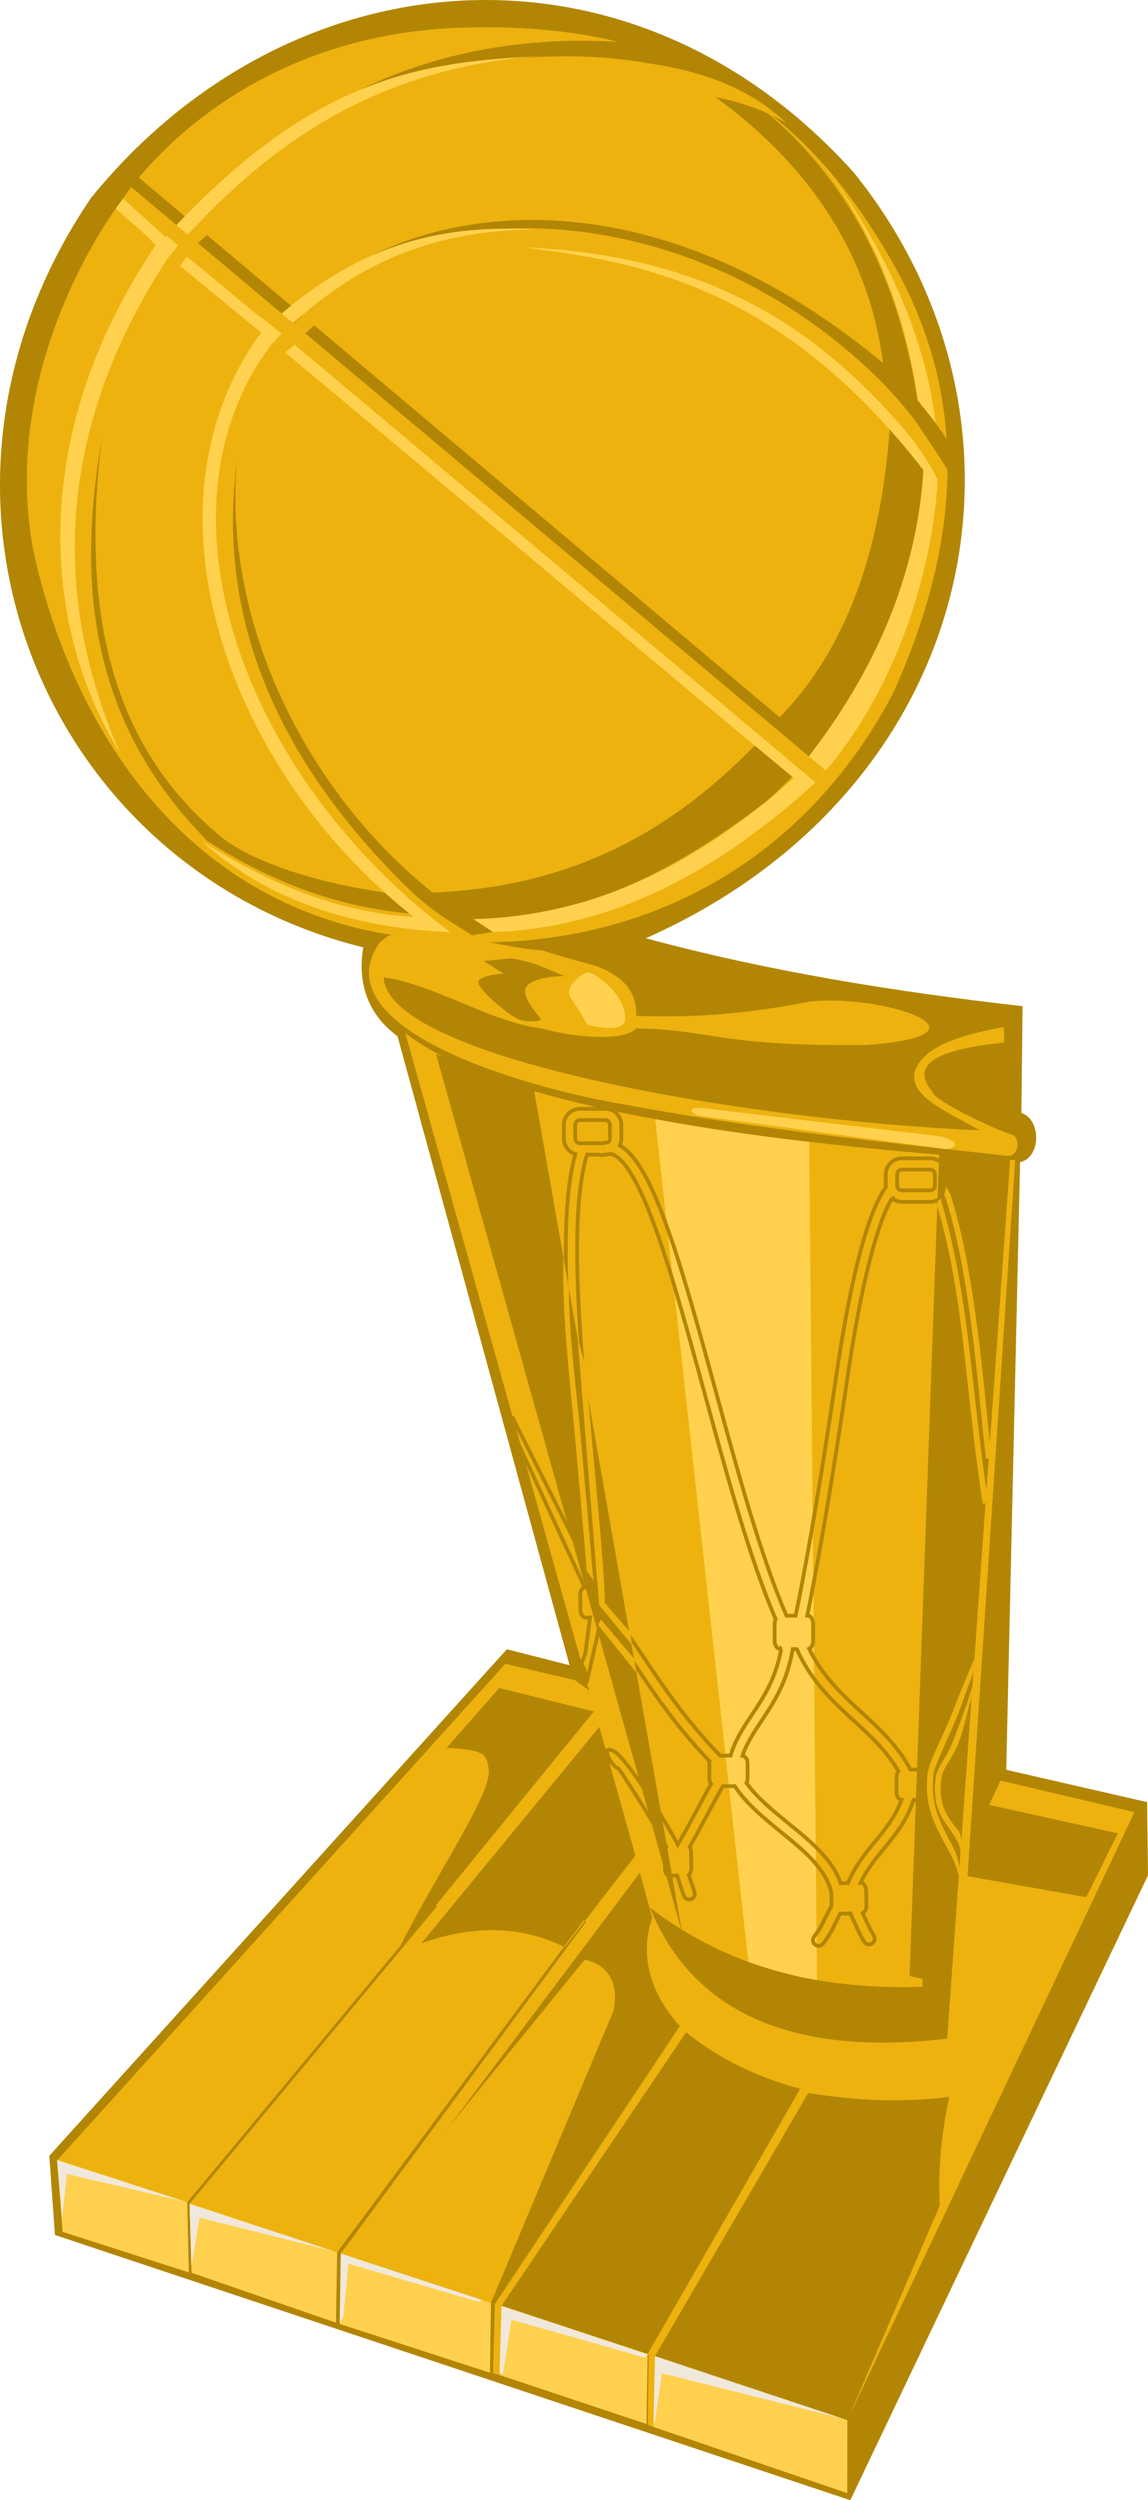 <svg xmlns="http://www.w3.org/2000/svg" width="111.525" height="242.877" viewBox="0 0 111.525 242.877"><path fill="#B28604" d="M5.337 217.114l77.268 25.764 28.921-60.707-.089-7.11-13.684-3.137 1.346-59.035c2.035-.414 2.082-4.145.126-4.771l.115-10.373c-12.461-1.416-24.735-3.392-36.599-6.6 32.582-14.482 39.711-50.108 20.235-74.347-21.579-24.062-54.79-21.406-74.134 2.428-19.644 28.955-4.687 65.114 26.449 72.807-.594 3.481.459 6.533 3.326 8.625l16.712 61.105-6.087-1.551-44.452 49.205.547 7.697z"/><path fill="#EEB20F" d="M11.958 19.285s-12.273 15.45-8.697 34.316c3.681 16.681 14.103 33.375 33.611 37.019 19.508 3.643 39.303-3.327 49.828-23.152 7.613-16.73 6.676-30.428-.117-42.19-6.792-11.761-17.336-23.223-41.132-22.603-23.281.448-33.493 16.61-33.493 16.61z"/><path fill="#B28604" d="M20.169 81.724c-12.753-12.876-12.207-27.553-10.283-39.182-1.912 15.778.325 29.531 11.693 38.83 3.284 2.597 10.633 4.933 18.84 5.685-15.637-14.934-19.076-29.537-17.406-42.2-1.332 15.445 6.513 31.803 19.005 41.845 13.815-.545 24.026-6.16 33.036-16.13-21.033-17.686-41.818-35.165-62.852-52.852l.662-.993c20.959 17.65 41.918 35.3 62.878 52.951 6.413-6.557 9.802-16.046 10.685-27.966l-.426-4.246c-12.387-12.711-31.859-19.391-50.027-12.58 11.039-5.542 29.898-6.176 49.808 10.374-1.593-12.451-9.355-21.979-20.628-28.682-9.037-2.07-19.18-1.177-30.236 2.17 6.968-3.431 15.521-5.271 25.17-4.68 7.979 1.045 26.327 9.89 29.4 37.489 1.274 14.419-4.233 26.258-14.855 36.152-8.299 6.371-17.598 11.636-28.633 11.578l1.909 1.245-2.062.325c-.917-.595-2.34-1.508-3.159-1.944-8.872-.223-16.078-3.076-22.519-7.189z"/><path fill="#FFD14E" d="M52.569 5.453c-18.094 1.169-28.529 10.851-35.502 18.65 3.133 2.303 6.002 5.069 9.133 7.373 8.188-7.438 16.045-9.72 25.658-9.193-12.354.188-18.921 5.006-24.521 10.113l50.313 42.25c6.814-8.448 11.345-18.01 12.067-28.969-14.356-18.531-28.747-20.318-38.912-21.659 19.729.804 30.152 9.202 38.866 19.808-.737-11.271-3.971-20.037-9.845-28.053 6.867 9.107 11.658 19.926 11.285 30.631-.566 10.318-4.842 22.116-12.071 29.782-9.044 8.193-19.339 13.993-31.133 14.349l-1.909-1.245c12.112-.35 21.916-5.535 31.117-13.708-16.379-13.595-34.216-28.729-50.594-42.324-12.315 15.98-3.055 42.166 17.25 57.3-9.547-.409-17.91-3.144-24.141-8.833 6.049 3.803 12.649 6.865 20.557 7.357-18.162-14.347-27.148-39.917-14.819-56.779l-8.979-7.361c-9.348 14.195-12.502 30.438-4.749 48.162-7.114-11.425-9.444-30.05 3.472-49.282-1.209-1.382-2.585-2.333-3.861-3.573l.707-.965 4.106 3.73c14.115-15.359 24.441-17.013 36.505-17.561z"/><path fill="#EEB20F" d="M12.748 18.181l-.79 1.104 5.345 4.556-1.011 1.252 1.006 1.026.855-1.192 9.185 7.469-1.036 1.184 1.179.867 1.136-.975 50.597 42.529 1.013-1.14-50.581-42.486 1.165-1.013-1.097-1.043-1.192 1.111-9.302-7.808 1.031-.944-.991-.953-1.013 1.08zM85.213 36.676c2.37 2.346 4.256 4.708 5.903 7.492l.088 2.686c-1.498-3.237-3.873-5.832-6.234-8.292l.243-1.886z"/><path fill="#B28604" d="M89.169 38.906c1.229 1.584 2.506 2.972 3.49 5.095.32 2.374-.048 2.974-.01 2.707.037-.267-3.438-5.398-3.438-5.398l-.582-2.81.54.406z"/><path fill="#EEB20F" d="M63.398 6.218c6.315.965 10.226 3.104 13.04 5.777-2.468-1.475-4.896-2.206-7.451-2.654l-5.589-3.123zM44.284 89.861l-1.269.124c-1.509-1.151-2.84-2.295-4.091-3.435l.456-.5c1.594 1.584 3.234 2.8 4.904 3.811zM110.208 176.037l-13.012-3.069-8.198 17.696-18.007-5.123-2.758-13.026-12.341-9.285-6.8-1.604-43.534 48.235 42.51 13.972-.171 6.707.776.222.12-6.692 14.226 4.676-.085 6.787.544.226.169-6.807 18.674 6.138z"/><path fill="#B28604" d="M48.496 163.978l9.188 2.285-19.139 23.488c3.16-6.583 8.944-14.996 8.947-17.631-.154-1.802-.429-2.13-4.108-2.324l5.112-5.818zM58.827 167.023l-17.89 21.751c4.812-1.704 9.476-1.821 13.92.38l6.796-8.81 6.58-7.829-9.406-5.492zM43.464 206.783l13.332-16.411c2.002.431 3.415 1.908 2.792 4.986l-11.894 28.352.374.123 17.978-27.017c-2.822-3.128-3.973-6.845-2.681-10.488l-1.198-4.422-18.703 24.877zM66.655 197.413c3.257 2.654 7.003 4.391 11.084 5.5l-14.824 25.765-14.191-4.688 17.931-26.577zM78.515 203.314c4.754.786 9.327.937 13.701.387-.904 4.239-1.062 7.648-.917 10.551l-8.979 20.853-18.708-6.196 14.903-25.595zM95.913 175.292l12.684 2.803-3.071 6.208-12.416-2.203zM18.134 213.995l24.099-28.988.213.177-24.029 28.903zM32.75 218.798l23.959-32.269.222.164-23.828 32.221z"/><path fill="#EEB20F" d="M39.376 100.353c6.508 5.181 23.766 10.015 59.246 12.357l-5.268 79.165c-8.904 4.714-21.502 1.946-30.212-6.552l-23.766-84.97z"/><path fill="#B28604" d="M63.144 185.323c6.461 4.925 14.706 8.065 26.48 7.679l-.008-.775-1.255-.272 2.88-79.93 6.91.374-6.134 85.642c-14.52 1.697-24.569-2.159-28.873-12.718zM66.272 187.765l-14.381-81.809-9.527-3.549z"/><path fill="#FFD14E" d="M63.649 108.72c4.959.915 9.946 1.647 14.963 2.205l.753 81.426c-2.315-.375-4.516-1.021-6.669-1.77l-9.047-81.861z"/><path fill="#EEB20F" d="M36.951 91.475c-4.585 6.271 5.641 11.864 20.226 15.154 13.842 2.769 27.051 4.156 40.683 5.652 1.225.064 1.205-1.864.463-2.045-1.796-.563-7.552-3.292-7.726-4.155-2.344-2.749.654-4.182 6.968-4.8l-.044-1.514c-3.979.74-7.457 1.737-8.52 3.979-1.158 2.674 3.116 4.237 6.147 6.055-23.573-1.024-57.622-7.13-57.87-14.869 4.959.712 10.526 4.419 15.321 4.966 3.347.938 8.071 1.269 9.211 0 7.628.144 7.658 1.748 22.371 1.62 13.359-.994 1.599-5.026-5.549-4.215-5.707 1.121-10.879 1.601-16.822 1.381.027-1.888-.669-3.632-3.946-4.858-2.226-.596-3.875-1.082-5.265-1.519-2.331-.124-4.536-.764-6.985-1.067-2.448-.303-5.142-.271-7.439-.392-.656-.036-.612.315-1.224.627z"/><path fill="#B28604" d="M46.979 93.359l1.941 1.229s-2.93.137-2.385 1.093 3.202 3.278 4.188 3.449c.988.171 1.875.103 1.808-.136-.068-.239-2.42-2.562-1.125-3.415 1.295-.854 3.475-.751 3.475-.751l-2.725-1.127s-2.112-.683-2.861-.581c-.749.103-2.316.239-2.316.239z"/><path fill="#FFD14E" d="M57.028 94.486c-.683.17-2.282 1.502-1.567 2.493.716.99 1.601 2.561 1.601 2.561s3.715 1.024 3.681-.615c-.034-1.639-1.396-2.937-1.396-2.937s-1.637-1.674-2.319-1.502zM68.023 108.403l23.819 3.218c1.125-.07 1.535-.743-.568-1.243l-22.824-2.714c-1.81-.257-1.398.567-.427.739zM5.553 209.806l12.632 4.128.158 6.811-12.256-3.935zM18.41 214.048l14.34 4.75-.111 6.833-14.026-4.845zM33.272 218.977l14.422 4.732-.095 6.786-14.59-4.741zM48.724 223.988l14.191 4.689-.113 6.797-14.272-4.76zM63.61 228.907l18.708 6.196-.007 7.088-18.833-6.432z"/><path fill="#F0E8DB" d="M63.611 235.351l.681-4.808 17.576 4.411-18.221-6.072-.162 6.439zM48.722 224.015l-.186 6.481.315.139.839-5.29 12.934 3.67.291-.304zM33.103 218.914l-.1 6.746.361-.633.477-5.132 12.646 3.711.303-.192zM18.419 214.1l.176 6.081.793-4.752 13.091 3.28zM5.541 209.855l.492 5.677.476-4.347 11.503 2.692z"/><path stroke="#B28604" stroke-width=".367" stroke-miterlimit="2.613" d="M86.651 116.409c-.387.643-.894 1.744-1.482 3.632-.852 2.727-1.848 7.03-2.847 13.822-1.862 12.663-3.244 19.896-3.903 23.087h.023c.305 0 .554.362.554.808v1.633c0 .361-.164.668-.39.771 1.312 2.704 3.231 4.474 5.112 6.204 1.771 1.63 3.504 3.229 4.729 5.533h.689c.476-.479.957-.92 1.438-1.36 1.112-1.021 2.226-2.04 3.229-3.515l-.001 1.83c-.802.953-1.644 1.726-2.483 2.496-.312.283-.621.567-.93.86.059.119.092.265.092.421v1.484c0 .213-.063.405-.162.54l2.831 3.386-.146 1.828-3.963-5.021h-.301c-.624 1.994-1.735 3.349-2.856 4.715-.834 1.015-1.674 2.036-2.291 3.349l.039-.001c.275-.005.506.321.515.724l.024 1.485c.007.342-.147.633-.363.717l.14.311.001-.001c.304.677.607 1.353.946 1.9.158.26.077.601-.183.76s-.601.078-.76-.182c-.369-.599-.69-1.313-1.012-2.025v-.003l-.324-.715-.992.019c-.201.375-.354.69-.492.973-.328.669-.563 1.153-1.172 1.937-.188.239-.535.283-.774.097-.241-.188-.285-.534-.099-.775.537-.69.754-1.132 1.051-1.741.165-.338.355-.728.648-1.257l-.023-1.245c-.491-2.338-2.646-4.095-4.859-5.897-1.677-1.365-3.384-2.758-4.527-4.482h-1.146c-.556.957-1.076 1.936-1.6 2.913-.533.998-1.065 1.997-1.632 2.976.082.133.137.331.139.552l.021 1.484c.004.318-.101.595-.246.697l.557 1.667c.097.288-.062.601-.35.695-.289.095-.601-.063-.695-.351l-.647-1.943-.799.02c-.208.005-.384-.32-.39-.725l-.02-1.485c-.004-.252.06-.477.157-.61-1.346-2.694-4.584-7.551-4.594-7.566-.854-.322-1.68-2.227-.719-1.798 1.176.046 5.87 7.987 6.432 9.151.634-1.073 1.224-2.179 1.813-3.281.466-.873.933-1.746 1.42-2.605-.102-.133-.165-.318-.165-.521v-1.485l.021-.199c-3.286-3.442-5.332-6.502-7.39-9.579-.97-1.451-1.942-2.908-3.051-4.408l-.057.002-1.431 6.293c-.039.302-.133-1.516-.435-1.555s.253-.945.293-1.248l.456-3.471-.414.007c-.275.005-.506-.319-.513-.724l-.026-1.485c-.008-.375.182-.688.429-.735l-6.374-13.813c-.302-.654-.873-3.212-.569-2.559l7.429 14.785c-.245-2.949-.53-5.957-.815-8.965-1.188-12.568-2.381-25.135-.574-31.534-.252-.075-.478-.213-.657-.395-.279-.28-.454-.669-.455-1.097h-.002v-1.347h.002c0-.429.176-.819.458-1.101.28-.28.669-.454 1.097-.455v-.002h.002v.002h2.462v-.002h.001v.002c.431 0 .82.176 1.103.458.278.28.454.668.455 1.097h.002v1.346h-.002c0 .235-.055.459-.147.659 1.169.646 2.268 2.316 3.323 4.702 1.994 4.504 3.958 11.692 5.999 19.167 2.166 7.93 4.42 16.182 6.876 21.816h.883c.635-3.044 2.034-10.288 3.939-23.247 1.008-6.854 2.02-11.217 2.886-13.99.785-2.512 1.473-3.768 1.939-4.392l-.008-.142v-1.107h.003c0-.43.176-.819.458-1.102.279-.28.668-.454 1.099-.455v-.002h2.758v.002c.429.001.818.176 1.101.458.28.28.454.669.455 1.098h.003v1.108l-.004.081v.018l-.004.053-.003.013-.001.009-.002.018-.007.049-.005.028-.01.048-.002.013-.024.098c1.924 4.545 3.115 9.453 3.906 14.557.214 1.373.397 2.759.56 4.154l-.652 4.561c-.248-2.895-.561-5.754-.994-8.546-.748-4.818-1.855-9.454-3.612-13.762-.213.108-.451.17-.705.17h-2.76l-.003-.002c-.116-.001-.229-.014-.333-.037l-.007-.002-.033-.009-.012-.002-.256-.091-.004-.002-.164-.089-.143-.106zm-9.245 43.788h-.396c-.549 3.242-1.849 5.199-3.044 6.996-.729 1.096-1.414 2.127-1.836 3.361.277.037.494.352.494.729v1.485c0 .162-.04.313-.109.438 1.058 1.455 2.584 2.7 4.085 3.923 2.167 1.768 4.283 3.491 5.062 5.814l.72-.014c.68-1.665 1.672-2.872 2.654-4.068.979-1.194 1.952-2.378 2.541-4.017-.267-.018-.479-.34-.479-.731v-1.484c0-.228.071-.432.184-.565-1.137-1.967-2.707-3.414-4.31-4.889-2.061-1.897-4.169-3.839-5.566-6.978zm-1.516 0h-.086c-.305 0-.553-.363-.553-.807v-1.635c0-.174.038-.336.104-.468-2.473-5.71-4.723-13.948-6.885-21.866-2.026-7.423-3.979-14.563-5.946-19.011-1.14-2.57-2.229-4.189-3.257-4.321-.146.046-.303.071-.465.071v.003h-.077l-.029.012c-.156.068-.329.06-.472-.012h-1.199c-1.853 6.099-.655 18.73.542 31.363.341 3.604.683 7.209.95 10.617l.727-.014c.273-.005.505.321.513.725l.026 1.486c.003.186-.04.354-.116.485 1.004 1.381 1.902 2.726 2.797 4.063 2.074 3.104 4.136 6.188 7.488 9.658h1.02c.445-1.514 1.234-2.701 2.076-3.968 1.105-1.66 2.308-3.469 2.842-6.381zm14.873-44.802l.011-.019-.003-.001.036-.102h.001l.006-.027v-.007l.005-.043v-1.126h.002c0-.123-.054-.237-.138-.32-.082-.082-.194-.135-.317-.135v.003h-2.758v-.003c-.123.001-.237.053-.32.136-.082.083-.135.196-.135.32h.002v1.107l.008.082v.002l.002.007.002.009.01.036c.029.088.083.165.153.221l.044.032.048.024.004.003.003.001v.001l.067.023.017.004v-.001l.095.012v-.002h2.758c.129 0 .245-.054.327-.14l.047-.056.023-.041zm-32.223-4.337c.178-.053.354-.082.529-.088l.052-.045c.083-.083.134-.196.134-.32h-.002v-1.346h.002c0-.122-.052-.236-.135-.319s-.196-.135-.32-.135v.002h-.001v-.002h-2.462v.002h-.002v-.002c-.123 0-.236.053-.319.136s-.134.196-.134.319h.002v1.347h-.002c0 .122.052.236.135.319s.196.134.32.134v-.002h2.203z" fill="none"/><path fill="#EEB20F" d="M55.272 125.197c-.011 4.559.669 9.199 1.079 13.738.426 4.677.851 9.353 1.205 13.639l.111.949-.662-.904c-.376-4.525-.789-9.08-1.202-13.633-.512-5.648-1.191-11.223-1.077-16.895l.546 3.106zm6.558 37.3l-3.729-4.649.285-.525 3.199 3.79.245 1.384zm-4.951-29.753l-.763-2.753c.696 8.647 1.382 17.296 2.095 25.942l.059.066 3.076 3.738-.052-1.073-2.547-2.958c.035-3.08-1.246-15.308-1.868-22.962zM91.379 116.438c1.942 6.576 2.644 13.203 3.382 19.754.369 3.271.738 6.542 1.254 9.798l-.544.086c-.521-3.287-.89-6.555-1.258-9.823-.736-6.526-1.229-12.543-3.157-19.072l.017-.447.306-.296zm3.017 48.4c-.497 1.718-.728 2.979-1.271 4.45-.538 1.452-1.45 2.368-1.649 3.275-.364 2.528.387 3.593 1.09 4.59.466.659.689.637.836 1.609l-.077 1.073c-.126-.844-.782-1.761-1.21-2.366-.772-1.095-1.6-2.266-1.172-5.07l.013-.084.06-.063c.242-.843 1.061-1.712 1.594-3.153.545-1.473 1.372-3.597 1.864-5.293l-.078 1.032zm.173-2.427l.092-1.287c-.555 1.361-1.385 3.238-1.904 4.642-.904 2.441-2.371 5.063-2.604 6.313l-.027.049-.006.054c-.321 2.98.461 4.543 1.313 6.243.531 1.058 1.396 2.298 1.714 3.858l.067-.943c-.332-1.631-.742-2.071-1.289-3.162-.81-1.613-1.529-3.143-1.239-5.93.399-1.458 1.689-3.859 2.592-6.292.094-.261.957-2.66 1.291-3.545zm-2.65-47.133l-.197.851.127.195c1.998 6.268 2.801 14.42 3.484 21.134.155 1.522.303 2.966.447 4.246l.549-.062c-.152-1.336-.296-2.748-.447-4.238-.688-6.739-1.535-15.059-3.551-21.383v-.002l-.412-.741z"/></svg>